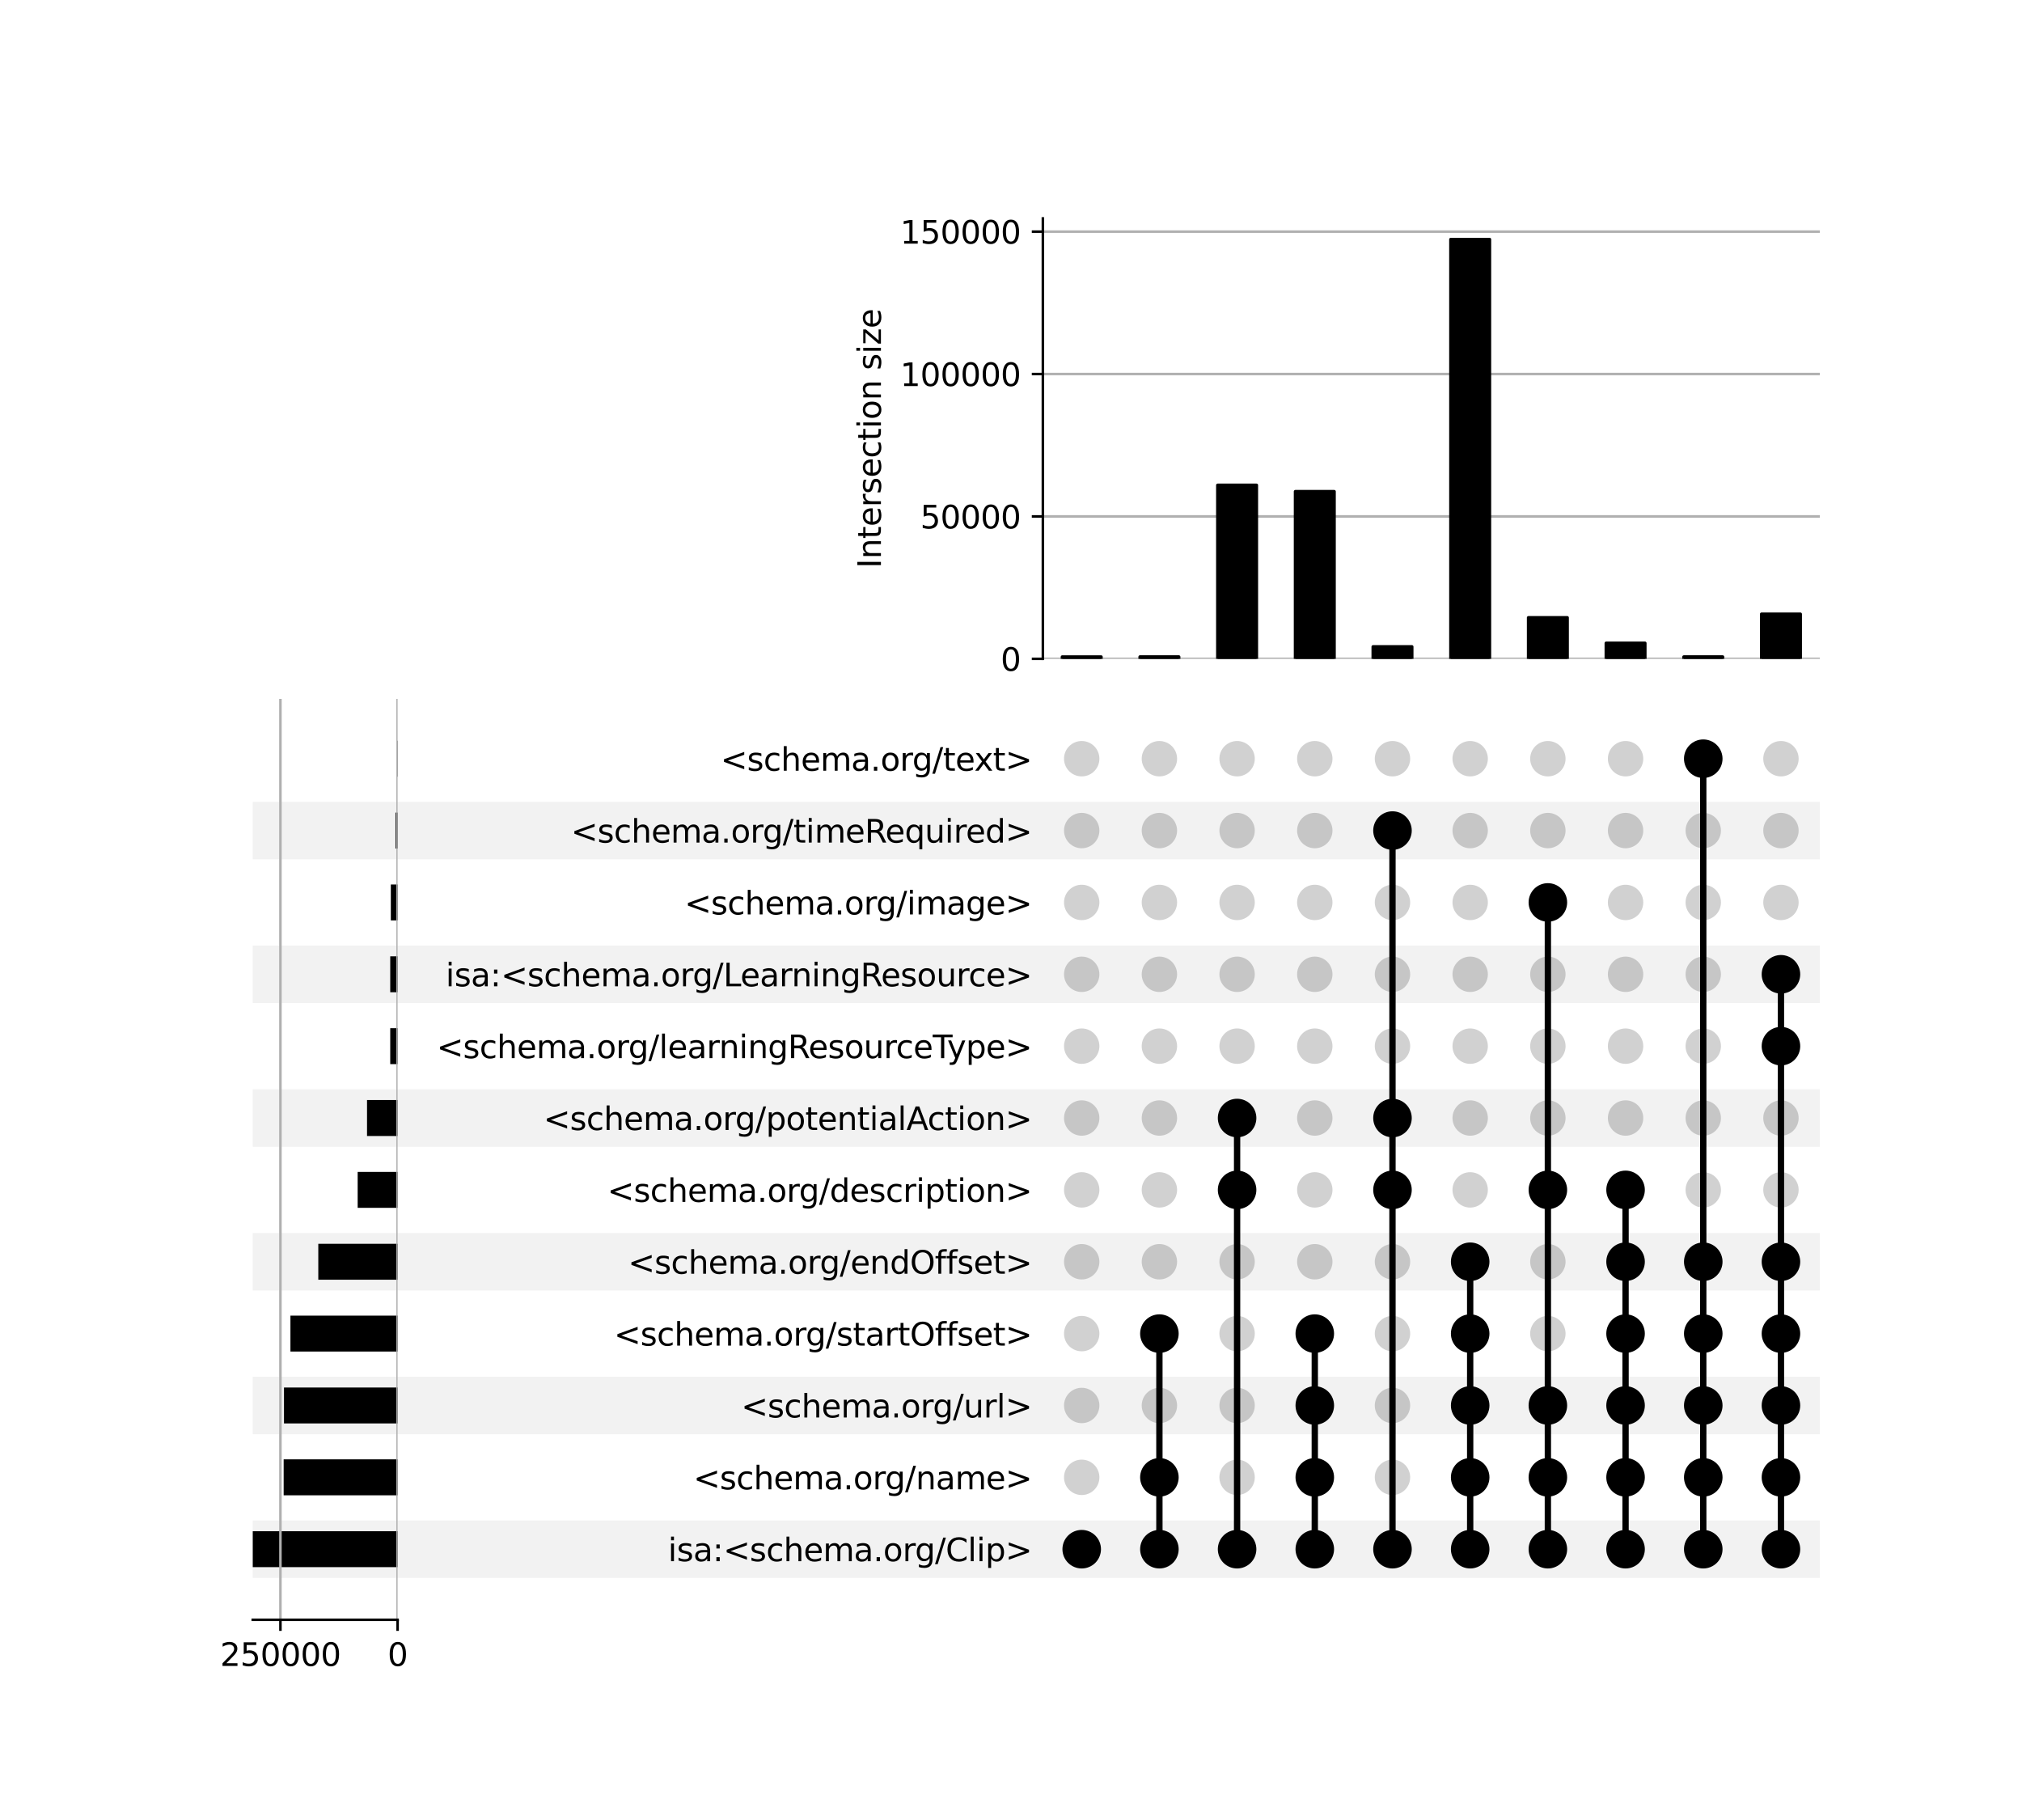 <?xml version="1.0" encoding="utf-8" standalone="no"?>
<!DOCTYPE svg PUBLIC "-//W3C//DTD SVG 1.1//EN"
  "http://www.w3.org/Graphics/SVG/1.1/DTD/svg11.dtd">
<svg xmlns:xlink="http://www.w3.org/1999/xlink" width="640pt" height="576pt" viewBox="0 0 640 576" xmlns="http://www.w3.org/2000/svg" version="1.1">
 <defs>
  <style type="text/css">*{stroke-linejoin: round; stroke-linecap: butt}</style>
 </defs>
 <g id="figure_1">
  <g id="patch_1">
   <path d="M 0 576 
L 640 576 
L 640 0 
L 0 0 
z
" style="fill: #ffffff"/>
  </g>
  <g id="axes_1">
   <g id="patch_2">
    <path d="M 80 499.392 
L 576 499.392 
L 576 481.197 
L 80 481.197 
z
" clip-path="url(#peab4f9883c)" style="fill-opacity: 0.051"/>
   </g>
   <g id="patch_3">
    <path d="M 80 453.905 
L 576 453.905 
L 576 435.711 
L 80 435.711 
z
" clip-path="url(#peab4f9883c)" style="fill-opacity: 0.051"/>
   </g>
   <g id="patch_4">
    <path d="M 80 408.419 
L 576 408.419 
L 576 390.224 
L 80 390.224 
z
" clip-path="url(#peab4f9883c)" style="fill-opacity: 0.051"/>
   </g>
   <g id="patch_5">
    <path d="M 80 362.932 
L 576 362.932 
L 576 344.737 
L 80 344.737 
z
" clip-path="url(#peab4f9883c)" style="fill-opacity: 0.051"/>
   </g>
   <g id="patch_6">
    <path d="M 80 317.445 
L 576 317.445 
L 576 299.251 
L 80 299.251 
z
" clip-path="url(#peab4f9883c)" style="fill-opacity: 0.051"/>
   </g>
   <g id="patch_7">
    <path d="M 80 271.959 
L 576 271.959 
L 576 253.764 
L 80 253.764 
z
" clip-path="url(#peab4f9883c)" style="fill-opacity: 0.051"/>
   </g>
   <g id="matplotlib.axis_1"/>
   <g id="matplotlib.axis_2">
    <g id="ytick_1"/>
    <g id="ytick_2"/>
    <g id="ytick_3"/>
    <g id="ytick_4"/>
    <g id="ytick_5"/>
    <g id="ytick_6"/>
    <g id="ytick_7"/>
    <g id="ytick_8"/>
    <g id="ytick_9"/>
    <g id="ytick_10"/>
    <g id="ytick_11"/>
    <g id="ytick_12"/>
   </g>
  </g>
  <g id="axes_2">
   <g id="matplotlib.axis_3">
    <g id="ytick_13">
     <g id="line2d_1"/>
     <g id="text_1">
      <!-- isa:&lt;schema.org/Clip&gt; -->
      <g transform="translate(211.436 494.094) scale(0.1 -0.1)">
       <defs>
        <path id="DejaVuSans-69" d="M 603 3500 
L 1178 3500 
L 1178 0 
L 603 0 
L 603 3500 
z
M 603 4863 
L 1178 4863 
L 1178 4134 
L 603 4134 
L 603 4863 
z
" transform="scale(0.016)"/>
        <path id="DejaVuSans-73" d="M 2834 3397 
L 2834 2853 
Q 2591 2978 2328 3040 
Q 2066 3103 1784 3103 
Q 1356 3103 1142 2972 
Q 928 2841 928 2578 
Q 928 2378 1081 2264 
Q 1234 2150 1697 2047 
L 1894 2003 
Q 2506 1872 2764 1633 
Q 3022 1394 3022 966 
Q 3022 478 2636 193 
Q 2250 -91 1575 -91 
Q 1294 -91 989 -36 
Q 684 19 347 128 
L 347 722 
Q 666 556 975 473 
Q 1284 391 1588 391 
Q 1994 391 2212 530 
Q 2431 669 2431 922 
Q 2431 1156 2273 1281 
Q 2116 1406 1581 1522 
L 1381 1569 
Q 847 1681 609 1914 
Q 372 2147 372 2553 
Q 372 3047 722 3315 
Q 1072 3584 1716 3584 
Q 2034 3584 2315 3537 
Q 2597 3491 2834 3397 
z
" transform="scale(0.016)"/>
        <path id="DejaVuSans-61" d="M 2194 1759 
Q 1497 1759 1228 1600 
Q 959 1441 959 1056 
Q 959 750 1161 570 
Q 1363 391 1709 391 
Q 2188 391 2477 730 
Q 2766 1069 2766 1631 
L 2766 1759 
L 2194 1759 
z
M 3341 1997 
L 3341 0 
L 2766 0 
L 2766 531 
Q 2569 213 2275 61 
Q 1981 -91 1556 -91 
Q 1019 -91 701 211 
Q 384 513 384 1019 
Q 384 1609 779 1909 
Q 1175 2209 1959 2209 
L 2766 2209 
L 2766 2266 
Q 2766 2663 2505 2880 
Q 2244 3097 1772 3097 
Q 1472 3097 1187 3025 
Q 903 2953 641 2809 
L 641 3341 
Q 956 3463 1253 3523 
Q 1550 3584 1831 3584 
Q 2591 3584 2966 3190 
Q 3341 2797 3341 1997 
z
" transform="scale(0.016)"/>
        <path id="DejaVuSans-3a" d="M 750 794 
L 1409 794 
L 1409 0 
L 750 0 
L 750 794 
z
M 750 3309 
L 1409 3309 
L 1409 2516 
L 750 2516 
L 750 3309 
z
" transform="scale(0.016)"/>
        <path id="DejaVuSans-3c" d="M 4684 3150 
L 1459 2003 
L 4684 863 
L 4684 294 
L 678 1747 
L 678 2266 
L 4684 3719 
L 4684 3150 
z
" transform="scale(0.016)"/>
        <path id="DejaVuSans-63" d="M 3122 3366 
L 3122 2828 
Q 2878 2963 2633 3030 
Q 2388 3097 2138 3097 
Q 1578 3097 1268 2742 
Q 959 2388 959 1747 
Q 959 1106 1268 751 
Q 1578 397 2138 397 
Q 2388 397 2633 464 
Q 2878 531 3122 666 
L 3122 134 
Q 2881 22 2623 -34 
Q 2366 -91 2075 -91 
Q 1284 -91 818 406 
Q 353 903 353 1747 
Q 353 2603 823 3093 
Q 1294 3584 2113 3584 
Q 2378 3584 2631 3529 
Q 2884 3475 3122 3366 
z
" transform="scale(0.016)"/>
        <path id="DejaVuSans-68" d="M 3513 2113 
L 3513 0 
L 2938 0 
L 2938 2094 
Q 2938 2591 2744 2837 
Q 2550 3084 2163 3084 
Q 1697 3084 1428 2787 
Q 1159 2491 1159 1978 
L 1159 0 
L 581 0 
L 581 4863 
L 1159 4863 
L 1159 2956 
Q 1366 3272 1645 3428 
Q 1925 3584 2291 3584 
Q 2894 3584 3203 3211 
Q 3513 2838 3513 2113 
z
" transform="scale(0.016)"/>
        <path id="DejaVuSans-65" d="M 3597 1894 
L 3597 1613 
L 953 1613 
Q 991 1019 1311 708 
Q 1631 397 2203 397 
Q 2534 397 2845 478 
Q 3156 559 3463 722 
L 3463 178 
Q 3153 47 2828 -22 
Q 2503 -91 2169 -91 
Q 1331 -91 842 396 
Q 353 884 353 1716 
Q 353 2575 817 3079 
Q 1281 3584 2069 3584 
Q 2775 3584 3186 3129 
Q 3597 2675 3597 1894 
z
M 3022 2063 
Q 3016 2534 2758 2815 
Q 2500 3097 2075 3097 
Q 1594 3097 1305 2825 
Q 1016 2553 972 2059 
L 3022 2063 
z
" transform="scale(0.016)"/>
        <path id="DejaVuSans-6d" d="M 3328 2828 
Q 3544 3216 3844 3400 
Q 4144 3584 4550 3584 
Q 5097 3584 5394 3201 
Q 5691 2819 5691 2113 
L 5691 0 
L 5113 0 
L 5113 2094 
Q 5113 2597 4934 2840 
Q 4756 3084 4391 3084 
Q 3944 3084 3684 2787 
Q 3425 2491 3425 1978 
L 3425 0 
L 2847 0 
L 2847 2094 
Q 2847 2600 2669 2842 
Q 2491 3084 2119 3084 
Q 1678 3084 1418 2786 
Q 1159 2488 1159 1978 
L 1159 0 
L 581 0 
L 581 3500 
L 1159 3500 
L 1159 2956 
Q 1356 3278 1631 3431 
Q 1906 3584 2284 3584 
Q 2666 3584 2933 3390 
Q 3200 3197 3328 2828 
z
" transform="scale(0.016)"/>
        <path id="DejaVuSans-2e" d="M 684 794 
L 1344 794 
L 1344 0 
L 684 0 
L 684 794 
z
" transform="scale(0.016)"/>
        <path id="DejaVuSans-6f" d="M 1959 3097 
Q 1497 3097 1228 2736 
Q 959 2375 959 1747 
Q 959 1119 1226 758 
Q 1494 397 1959 397 
Q 2419 397 2687 759 
Q 2956 1122 2956 1747 
Q 2956 2369 2687 2733 
Q 2419 3097 1959 3097 
z
M 1959 3584 
Q 2709 3584 3137 3096 
Q 3566 2609 3566 1747 
Q 3566 888 3137 398 
Q 2709 -91 1959 -91 
Q 1206 -91 779 398 
Q 353 888 353 1747 
Q 353 2609 779 3096 
Q 1206 3584 1959 3584 
z
" transform="scale(0.016)"/>
        <path id="DejaVuSans-72" d="M 2631 2963 
Q 2534 3019 2420 3045 
Q 2306 3072 2169 3072 
Q 1681 3072 1420 2755 
Q 1159 2438 1159 1844 
L 1159 0 
L 581 0 
L 581 3500 
L 1159 3500 
L 1159 2956 
Q 1341 3275 1631 3429 
Q 1922 3584 2338 3584 
Q 2397 3584 2469 3576 
Q 2541 3569 2628 3553 
L 2631 2963 
z
" transform="scale(0.016)"/>
        <path id="DejaVuSans-67" d="M 2906 1791 
Q 2906 2416 2648 2759 
Q 2391 3103 1925 3103 
Q 1463 3103 1205 2759 
Q 947 2416 947 1791 
Q 947 1169 1205 825 
Q 1463 481 1925 481 
Q 2391 481 2648 825 
Q 2906 1169 2906 1791 
z
M 3481 434 
Q 3481 -459 3084 -895 
Q 2688 -1331 1869 -1331 
Q 1566 -1331 1297 -1286 
Q 1028 -1241 775 -1147 
L 775 -588 
Q 1028 -725 1275 -790 
Q 1522 -856 1778 -856 
Q 2344 -856 2625 -561 
Q 2906 -266 2906 331 
L 2906 616 
Q 2728 306 2450 153 
Q 2172 0 1784 0 
Q 1141 0 747 490 
Q 353 981 353 1791 
Q 353 2603 747 3093 
Q 1141 3584 1784 3584 
Q 2172 3584 2450 3431 
Q 2728 3278 2906 2969 
L 2906 3500 
L 3481 3500 
L 3481 434 
z
" transform="scale(0.016)"/>
        <path id="DejaVuSans-2f" d="M 1625 4666 
L 2156 4666 
L 531 -594 
L 0 -594 
L 1625 4666 
z
" transform="scale(0.016)"/>
        <path id="DejaVuSans-43" d="M 4122 4306 
L 4122 3641 
Q 3803 3938 3442 4084 
Q 3081 4231 2675 4231 
Q 1875 4231 1450 3742 
Q 1025 3253 1025 2328 
Q 1025 1406 1450 917 
Q 1875 428 2675 428 
Q 3081 428 3442 575 
Q 3803 722 4122 1019 
L 4122 359 
Q 3791 134 3420 21 
Q 3050 -91 2638 -91 
Q 1578 -91 968 557 
Q 359 1206 359 2328 
Q 359 3453 968 4101 
Q 1578 4750 2638 4750 
Q 3056 4750 3426 4639 
Q 3797 4528 4122 4306 
z
" transform="scale(0.016)"/>
        <path id="DejaVuSans-6c" d="M 603 4863 
L 1178 4863 
L 1178 0 
L 603 0 
L 603 4863 
z
" transform="scale(0.016)"/>
        <path id="DejaVuSans-70" d="M 1159 525 
L 1159 -1331 
L 581 -1331 
L 581 3500 
L 1159 3500 
L 1159 2969 
Q 1341 3281 1617 3432 
Q 1894 3584 2278 3584 
Q 2916 3584 3314 3078 
Q 3713 2572 3713 1747 
Q 3713 922 3314 415 
Q 2916 -91 2278 -91 
Q 1894 -91 1617 61 
Q 1341 213 1159 525 
z
M 3116 1747 
Q 3116 2381 2855 2742 
Q 2594 3103 2138 3103 
Q 1681 3103 1420 2742 
Q 1159 2381 1159 1747 
Q 1159 1113 1420 752 
Q 1681 391 2138 391 
Q 2594 391 2855 752 
Q 3116 1113 3116 1747 
z
" transform="scale(0.016)"/>
        <path id="DejaVuSans-3e" d="M 678 3150 
L 678 3719 
L 4684 2266 
L 4684 1747 
L 678 294 
L 678 863 
L 3897 2003 
L 678 3150 
z
" transform="scale(0.016)"/>
       </defs>
       <use xlink:href="#DejaVuSans-69"/>
       <use xlink:href="#DejaVuSans-73" x="27.783"/>
       <use xlink:href="#DejaVuSans-61" x="79.883"/>
       <use xlink:href="#DejaVuSans-3a" x="141.162"/>
       <use xlink:href="#DejaVuSans-3c" x="174.854"/>
       <use xlink:href="#DejaVuSans-73" x="258.643"/>
       <use xlink:href="#DejaVuSans-63" x="310.742"/>
       <use xlink:href="#DejaVuSans-68" x="365.723"/>
       <use xlink:href="#DejaVuSans-65" x="429.102"/>
       <use xlink:href="#DejaVuSans-6d" x="490.625"/>
       <use xlink:href="#DejaVuSans-61" x="588.037"/>
       <use xlink:href="#DejaVuSans-2e" x="649.316"/>
       <use xlink:href="#DejaVuSans-6f" x="681.104"/>
       <use xlink:href="#DejaVuSans-72" x="742.285"/>
       <use xlink:href="#DejaVuSans-67" x="781.648"/>
       <use xlink:href="#DejaVuSans-2f" x="845.125"/>
       <use xlink:href="#DejaVuSans-43" x="878.816"/>
       <use xlink:href="#DejaVuSans-6c" x="948.641"/>
       <use xlink:href="#DejaVuSans-69" x="976.424"/>
       <use xlink:href="#DejaVuSans-70" x="1004.207"/>
       <use xlink:href="#DejaVuSans-3e" x="1067.684"/>
      </g>
     </g>
    </g>
    <g id="ytick_14">
     <g id="line2d_2"/>
     <g id="text_2">
      <!-- &lt;schema.org/name&gt; -->
      <g transform="translate(219.448 471.351) scale(0.1 -0.1)">
       <defs>
        <path id="DejaVuSans-6e" d="M 3513 2113 
L 3513 0 
L 2938 0 
L 2938 2094 
Q 2938 2591 2744 2837 
Q 2550 3084 2163 3084 
Q 1697 3084 1428 2787 
Q 1159 2491 1159 1978 
L 1159 0 
L 581 0 
L 581 3500 
L 1159 3500 
L 1159 2956 
Q 1366 3272 1645 3428 
Q 1925 3584 2291 3584 
Q 2894 3584 3203 3211 
Q 3513 2838 3513 2113 
z
" transform="scale(0.016)"/>
       </defs>
       <use xlink:href="#DejaVuSans-3c"/>
       <use xlink:href="#DejaVuSans-73" x="83.789"/>
       <use xlink:href="#DejaVuSans-63" x="135.889"/>
       <use xlink:href="#DejaVuSans-68" x="190.869"/>
       <use xlink:href="#DejaVuSans-65" x="254.248"/>
       <use xlink:href="#DejaVuSans-6d" x="315.771"/>
       <use xlink:href="#DejaVuSans-61" x="413.184"/>
       <use xlink:href="#DejaVuSans-2e" x="474.463"/>
       <use xlink:href="#DejaVuSans-6f" x="506.25"/>
       <use xlink:href="#DejaVuSans-72" x="567.432"/>
       <use xlink:href="#DejaVuSans-67" x="606.795"/>
       <use xlink:href="#DejaVuSans-2f" x="670.271"/>
       <use xlink:href="#DejaVuSans-6e" x="703.963"/>
       <use xlink:href="#DejaVuSans-61" x="767.342"/>
       <use xlink:href="#DejaVuSans-6d" x="828.621"/>
       <use xlink:href="#DejaVuSans-65" x="926.033"/>
       <use xlink:href="#DejaVuSans-3e" x="987.557"/>
      </g>
     </g>
    </g>
    <g id="ytick_15">
     <g id="line2d_3"/>
     <g id="text_3">
      <!-- &lt;schema.org/url&gt; -->
      <g transform="translate(234.581 448.607) scale(0.1 -0.1)">
       <defs>
        <path id="DejaVuSans-75" d="M 544 1381 
L 544 3500 
L 1119 3500 
L 1119 1403 
Q 1119 906 1312 657 
Q 1506 409 1894 409 
Q 2359 409 2629 706 
Q 2900 1003 2900 1516 
L 2900 3500 
L 3475 3500 
L 3475 0 
L 2900 0 
L 2900 538 
Q 2691 219 2414 64 
Q 2138 -91 1772 -91 
Q 1169 -91 856 284 
Q 544 659 544 1381 
z
M 1991 3584 
L 1991 3584 
z
" transform="scale(0.016)"/>
       </defs>
       <use xlink:href="#DejaVuSans-3c"/>
       <use xlink:href="#DejaVuSans-73" x="83.789"/>
       <use xlink:href="#DejaVuSans-63" x="135.889"/>
       <use xlink:href="#DejaVuSans-68" x="190.869"/>
       <use xlink:href="#DejaVuSans-65" x="254.248"/>
       <use xlink:href="#DejaVuSans-6d" x="315.771"/>
       <use xlink:href="#DejaVuSans-61" x="413.184"/>
       <use xlink:href="#DejaVuSans-2e" x="474.463"/>
       <use xlink:href="#DejaVuSans-6f" x="506.25"/>
       <use xlink:href="#DejaVuSans-72" x="567.432"/>
       <use xlink:href="#DejaVuSans-67" x="606.795"/>
       <use xlink:href="#DejaVuSans-2f" x="670.271"/>
       <use xlink:href="#DejaVuSans-75" x="703.963"/>
       <use xlink:href="#DejaVuSans-72" x="767.342"/>
       <use xlink:href="#DejaVuSans-6c" x="808.455"/>
       <use xlink:href="#DejaVuSans-3e" x="836.238"/>
      </g>
     </g>
    </g>
    <g id="ytick_16">
     <g id="line2d_4"/>
     <g id="text_4">
      <!-- &lt;schema.org/startOffset&gt; -->
      <g transform="translate(194.323 425.864) scale(0.1 -0.1)">
       <defs>
        <path id="DejaVuSans-74" d="M 1172 4494 
L 1172 3500 
L 2356 3500 
L 2356 3053 
L 1172 3053 
L 1172 1153 
Q 1172 725 1289 603 
Q 1406 481 1766 481 
L 2356 481 
L 2356 0 
L 1766 0 
Q 1100 0 847 248 
Q 594 497 594 1153 
L 594 3053 
L 172 3053 
L 172 3500 
L 594 3500 
L 594 4494 
L 1172 4494 
z
" transform="scale(0.016)"/>
        <path id="DejaVuSans-4f" d="M 2522 4238 
Q 1834 4238 1429 3725 
Q 1025 3213 1025 2328 
Q 1025 1447 1429 934 
Q 1834 422 2522 422 
Q 3209 422 3611 934 
Q 4013 1447 4013 2328 
Q 4013 3213 3611 3725 
Q 3209 4238 2522 4238 
z
M 2522 4750 
Q 3503 4750 4090 4092 
Q 4678 3434 4678 2328 
Q 4678 1225 4090 567 
Q 3503 -91 2522 -91 
Q 1538 -91 948 565 
Q 359 1222 359 2328 
Q 359 3434 948 4092 
Q 1538 4750 2522 4750 
z
" transform="scale(0.016)"/>
        <path id="DejaVuSans-66" d="M 2375 4863 
L 2375 4384 
L 1825 4384 
Q 1516 4384 1395 4259 
Q 1275 4134 1275 3809 
L 1275 3500 
L 2222 3500 
L 2222 3053 
L 1275 3053 
L 1275 0 
L 697 0 
L 697 3053 
L 147 3053 
L 147 3500 
L 697 3500 
L 697 3744 
Q 697 4328 969 4595 
Q 1241 4863 1831 4863 
L 2375 4863 
z
" transform="scale(0.016)"/>
       </defs>
       <use xlink:href="#DejaVuSans-3c"/>
       <use xlink:href="#DejaVuSans-73" x="83.789"/>
       <use xlink:href="#DejaVuSans-63" x="135.889"/>
       <use xlink:href="#DejaVuSans-68" x="190.869"/>
       <use xlink:href="#DejaVuSans-65" x="254.248"/>
       <use xlink:href="#DejaVuSans-6d" x="315.771"/>
       <use xlink:href="#DejaVuSans-61" x="413.184"/>
       <use xlink:href="#DejaVuSans-2e" x="474.463"/>
       <use xlink:href="#DejaVuSans-6f" x="506.25"/>
       <use xlink:href="#DejaVuSans-72" x="567.432"/>
       <use xlink:href="#DejaVuSans-67" x="606.795"/>
       <use xlink:href="#DejaVuSans-2f" x="670.271"/>
       <use xlink:href="#DejaVuSans-73" x="703.963"/>
       <use xlink:href="#DejaVuSans-74" x="756.062"/>
       <use xlink:href="#DejaVuSans-61" x="795.271"/>
       <use xlink:href="#DejaVuSans-72" x="856.551"/>
       <use xlink:href="#DejaVuSans-74" x="897.664"/>
       <use xlink:href="#DejaVuSans-4f" x="936.873"/>
       <use xlink:href="#DejaVuSans-66" x="1015.584"/>
       <use xlink:href="#DejaVuSans-66" x="1050.789"/>
       <use xlink:href="#DejaVuSans-73" x="1085.994"/>
       <use xlink:href="#DejaVuSans-65" x="1138.094"/>
       <use xlink:href="#DejaVuSans-74" x="1199.617"/>
       <use xlink:href="#DejaVuSans-3e" x="1238.826"/>
      </g>
     </g>
    </g>
    <g id="ytick_17">
     <g id="line2d_5"/>
     <g id="text_5">
      <!-- &lt;schema.org/endOffset&gt; -->
      <g transform="translate(198.773 403.12) scale(0.1 -0.1)">
       <defs>
        <path id="DejaVuSans-64" d="M 2906 2969 
L 2906 4863 
L 3481 4863 
L 3481 0 
L 2906 0 
L 2906 525 
Q 2725 213 2448 61 
Q 2172 -91 1784 -91 
Q 1150 -91 751 415 
Q 353 922 353 1747 
Q 353 2572 751 3078 
Q 1150 3584 1784 3584 
Q 2172 3584 2448 3432 
Q 2725 3281 2906 2969 
z
M 947 1747 
Q 947 1113 1208 752 
Q 1469 391 1925 391 
Q 2381 391 2643 752 
Q 2906 1113 2906 1747 
Q 2906 2381 2643 2742 
Q 2381 3103 1925 3103 
Q 1469 3103 1208 2742 
Q 947 2381 947 1747 
z
" transform="scale(0.016)"/>
       </defs>
       <use xlink:href="#DejaVuSans-3c"/>
       <use xlink:href="#DejaVuSans-73" x="83.789"/>
       <use xlink:href="#DejaVuSans-63" x="135.889"/>
       <use xlink:href="#DejaVuSans-68" x="190.869"/>
       <use xlink:href="#DejaVuSans-65" x="254.248"/>
       <use xlink:href="#DejaVuSans-6d" x="315.771"/>
       <use xlink:href="#DejaVuSans-61" x="413.184"/>
       <use xlink:href="#DejaVuSans-2e" x="474.463"/>
       <use xlink:href="#DejaVuSans-6f" x="506.25"/>
       <use xlink:href="#DejaVuSans-72" x="567.432"/>
       <use xlink:href="#DejaVuSans-67" x="606.795"/>
       <use xlink:href="#DejaVuSans-2f" x="670.271"/>
       <use xlink:href="#DejaVuSans-65" x="703.963"/>
       <use xlink:href="#DejaVuSans-6e" x="765.486"/>
       <use xlink:href="#DejaVuSans-64" x="828.865"/>
       <use xlink:href="#DejaVuSans-4f" x="892.342"/>
       <use xlink:href="#DejaVuSans-66" x="971.053"/>
       <use xlink:href="#DejaVuSans-66" x="1006.258"/>
       <use xlink:href="#DejaVuSans-73" x="1041.463"/>
       <use xlink:href="#DejaVuSans-65" x="1093.562"/>
       <use xlink:href="#DejaVuSans-74" x="1155.086"/>
       <use xlink:href="#DejaVuSans-3e" x="1194.295"/>
      </g>
     </g>
    </g>
    <g id="ytick_18">
     <g id="line2d_6"/>
     <g id="text_6">
      <!-- &lt;schema.org/description&gt; -->
      <g transform="translate(192.206 380.377) scale(0.1 -0.1)">
       <use xlink:href="#DejaVuSans-3c"/>
       <use xlink:href="#DejaVuSans-73" x="83.789"/>
       <use xlink:href="#DejaVuSans-63" x="135.889"/>
       <use xlink:href="#DejaVuSans-68" x="190.869"/>
       <use xlink:href="#DejaVuSans-65" x="254.248"/>
       <use xlink:href="#DejaVuSans-6d" x="315.771"/>
       <use xlink:href="#DejaVuSans-61" x="413.184"/>
       <use xlink:href="#DejaVuSans-2e" x="474.463"/>
       <use xlink:href="#DejaVuSans-6f" x="506.25"/>
       <use xlink:href="#DejaVuSans-72" x="567.432"/>
       <use xlink:href="#DejaVuSans-67" x="606.795"/>
       <use xlink:href="#DejaVuSans-2f" x="670.271"/>
       <use xlink:href="#DejaVuSans-64" x="703.963"/>
       <use xlink:href="#DejaVuSans-65" x="767.439"/>
       <use xlink:href="#DejaVuSans-73" x="828.963"/>
       <use xlink:href="#DejaVuSans-63" x="881.062"/>
       <use xlink:href="#DejaVuSans-72" x="936.043"/>
       <use xlink:href="#DejaVuSans-69" x="977.156"/>
       <use xlink:href="#DejaVuSans-70" x="1004.939"/>
       <use xlink:href="#DejaVuSans-74" x="1068.416"/>
       <use xlink:href="#DejaVuSans-69" x="1107.625"/>
       <use xlink:href="#DejaVuSans-6f" x="1135.408"/>
       <use xlink:href="#DejaVuSans-6e" x="1196.59"/>
       <use xlink:href="#DejaVuSans-3e" x="1259.969"/>
      </g>
     </g>
    </g>
    <g id="ytick_19">
     <g id="line2d_7"/>
     <g id="text_7">
      <!-- &lt;schema.org/potentialAction&gt; -->
      <g transform="translate(172.006 357.634) scale(0.1 -0.1)">
       <defs>
        <path id="DejaVuSans-41" d="M 2188 4044 
L 1331 1722 
L 3047 1722 
L 2188 4044 
z
M 1831 4666 
L 2547 4666 
L 4325 0 
L 3669 0 
L 3244 1197 
L 1141 1197 
L 716 0 
L 50 0 
L 1831 4666 
z
" transform="scale(0.016)"/>
       </defs>
       <use xlink:href="#DejaVuSans-3c"/>
       <use xlink:href="#DejaVuSans-73" x="83.789"/>
       <use xlink:href="#DejaVuSans-63" x="135.889"/>
       <use xlink:href="#DejaVuSans-68" x="190.869"/>
       <use xlink:href="#DejaVuSans-65" x="254.248"/>
       <use xlink:href="#DejaVuSans-6d" x="315.771"/>
       <use xlink:href="#DejaVuSans-61" x="413.184"/>
       <use xlink:href="#DejaVuSans-2e" x="474.463"/>
       <use xlink:href="#DejaVuSans-6f" x="506.25"/>
       <use xlink:href="#DejaVuSans-72" x="567.432"/>
       <use xlink:href="#DejaVuSans-67" x="606.795"/>
       <use xlink:href="#DejaVuSans-2f" x="670.271"/>
       <use xlink:href="#DejaVuSans-70" x="703.963"/>
       <use xlink:href="#DejaVuSans-6f" x="767.439"/>
       <use xlink:href="#DejaVuSans-74" x="828.621"/>
       <use xlink:href="#DejaVuSans-65" x="867.83"/>
       <use xlink:href="#DejaVuSans-6e" x="929.354"/>
       <use xlink:href="#DejaVuSans-74" x="992.732"/>
       <use xlink:href="#DejaVuSans-69" x="1031.941"/>
       <use xlink:href="#DejaVuSans-61" x="1059.725"/>
       <use xlink:href="#DejaVuSans-6c" x="1121.004"/>
       <use xlink:href="#DejaVuSans-41" x="1148.787"/>
       <use xlink:href="#DejaVuSans-63" x="1215.445"/>
       <use xlink:href="#DejaVuSans-74" x="1270.426"/>
       <use xlink:href="#DejaVuSans-69" x="1309.635"/>
       <use xlink:href="#DejaVuSans-6f" x="1337.418"/>
       <use xlink:href="#DejaVuSans-6e" x="1398.6"/>
       <use xlink:href="#DejaVuSans-3e" x="1461.979"/>
      </g>
     </g>
    </g>
    <g id="ytick_20">
     <g id="line2d_8"/>
     <g id="text_8">
      <!-- &lt;schema.org/learningResourceType&gt; -->
      <g transform="translate(138.19 334.89) scale(0.1 -0.1)">
       <defs>
        <path id="DejaVuSans-52" d="M 2841 2188 
Q 3044 2119 3236 1894 
Q 3428 1669 3622 1275 
L 4263 0 
L 3584 0 
L 2988 1197 
Q 2756 1666 2539 1819 
Q 2322 1972 1947 1972 
L 1259 1972 
L 1259 0 
L 628 0 
L 628 4666 
L 2053 4666 
Q 2853 4666 3247 4331 
Q 3641 3997 3641 3322 
Q 3641 2881 3436 2590 
Q 3231 2300 2841 2188 
z
M 1259 4147 
L 1259 2491 
L 2053 2491 
Q 2509 2491 2742 2702 
Q 2975 2913 2975 3322 
Q 2975 3731 2742 3939 
Q 2509 4147 2053 4147 
L 1259 4147 
z
" transform="scale(0.016)"/>
        <path id="DejaVuSans-54" d="M -19 4666 
L 3928 4666 
L 3928 4134 
L 2272 4134 
L 2272 0 
L 1638 0 
L 1638 4134 
L -19 4134 
L -19 4666 
z
" transform="scale(0.016)"/>
        <path id="DejaVuSans-79" d="M 2059 -325 
Q 1816 -950 1584 -1140 
Q 1353 -1331 966 -1331 
L 506 -1331 
L 506 -850 
L 844 -850 
Q 1081 -850 1212 -737 
Q 1344 -625 1503 -206 
L 1606 56 
L 191 3500 
L 800 3500 
L 1894 763 
L 2988 3500 
L 3597 3500 
L 2059 -325 
z
" transform="scale(0.016)"/>
       </defs>
       <use xlink:href="#DejaVuSans-3c"/>
       <use xlink:href="#DejaVuSans-73" x="83.789"/>
       <use xlink:href="#DejaVuSans-63" x="135.889"/>
       <use xlink:href="#DejaVuSans-68" x="190.869"/>
       <use xlink:href="#DejaVuSans-65" x="254.248"/>
       <use xlink:href="#DejaVuSans-6d" x="315.771"/>
       <use xlink:href="#DejaVuSans-61" x="413.184"/>
       <use xlink:href="#DejaVuSans-2e" x="474.463"/>
       <use xlink:href="#DejaVuSans-6f" x="506.25"/>
       <use xlink:href="#DejaVuSans-72" x="567.432"/>
       <use xlink:href="#DejaVuSans-67" x="606.795"/>
       <use xlink:href="#DejaVuSans-2f" x="670.271"/>
       <use xlink:href="#DejaVuSans-6c" x="703.963"/>
       <use xlink:href="#DejaVuSans-65" x="731.746"/>
       <use xlink:href="#DejaVuSans-61" x="793.27"/>
       <use xlink:href="#DejaVuSans-72" x="854.549"/>
       <use xlink:href="#DejaVuSans-6e" x="893.912"/>
       <use xlink:href="#DejaVuSans-69" x="957.291"/>
       <use xlink:href="#DejaVuSans-6e" x="985.074"/>
       <use xlink:href="#DejaVuSans-67" x="1048.453"/>
       <use xlink:href="#DejaVuSans-52" x="1111.93"/>
       <use xlink:href="#DejaVuSans-65" x="1176.912"/>
       <use xlink:href="#DejaVuSans-73" x="1238.436"/>
       <use xlink:href="#DejaVuSans-6f" x="1290.535"/>
       <use xlink:href="#DejaVuSans-75" x="1351.717"/>
       <use xlink:href="#DejaVuSans-72" x="1415.096"/>
       <use xlink:href="#DejaVuSans-63" x="1453.959"/>
       <use xlink:href="#DejaVuSans-65" x="1508.939"/>
       <use xlink:href="#DejaVuSans-54" x="1570.463"/>
       <use xlink:href="#DejaVuSans-79" x="1615.922"/>
       <use xlink:href="#DejaVuSans-70" x="1675.102"/>
       <use xlink:href="#DejaVuSans-65" x="1738.578"/>
       <use xlink:href="#DejaVuSans-3e" x="1800.102"/>
      </g>
     </g>
    </g>
    <g id="ytick_21">
     <g id="line2d_9"/>
     <g id="text_9">
      <!-- isa:&lt;schema.org/LearningResource&gt; -->
      <g transform="translate(141.053 312.147) scale(0.1 -0.1)">
       <defs>
        <path id="DejaVuSans-4c" d="M 628 4666 
L 1259 4666 
L 1259 531 
L 3531 531 
L 3531 0 
L 628 0 
L 628 4666 
z
" transform="scale(0.016)"/>
       </defs>
       <use xlink:href="#DejaVuSans-69"/>
       <use xlink:href="#DejaVuSans-73" x="27.783"/>
       <use xlink:href="#DejaVuSans-61" x="79.883"/>
       <use xlink:href="#DejaVuSans-3a" x="141.162"/>
       <use xlink:href="#DejaVuSans-3c" x="174.854"/>
       <use xlink:href="#DejaVuSans-73" x="258.643"/>
       <use xlink:href="#DejaVuSans-63" x="310.742"/>
       <use xlink:href="#DejaVuSans-68" x="365.723"/>
       <use xlink:href="#DejaVuSans-65" x="429.102"/>
       <use xlink:href="#DejaVuSans-6d" x="490.625"/>
       <use xlink:href="#DejaVuSans-61" x="588.037"/>
       <use xlink:href="#DejaVuSans-2e" x="649.316"/>
       <use xlink:href="#DejaVuSans-6f" x="681.104"/>
       <use xlink:href="#DejaVuSans-72" x="742.285"/>
       <use xlink:href="#DejaVuSans-67" x="781.648"/>
       <use xlink:href="#DejaVuSans-2f" x="845.125"/>
       <use xlink:href="#DejaVuSans-4c" x="878.816"/>
       <use xlink:href="#DejaVuSans-65" x="932.779"/>
       <use xlink:href="#DejaVuSans-61" x="994.303"/>
       <use xlink:href="#DejaVuSans-72" x="1055.582"/>
       <use xlink:href="#DejaVuSans-6e" x="1094.945"/>
       <use xlink:href="#DejaVuSans-69" x="1158.324"/>
       <use xlink:href="#DejaVuSans-6e" x="1186.107"/>
       <use xlink:href="#DejaVuSans-67" x="1249.486"/>
       <use xlink:href="#DejaVuSans-52" x="1312.963"/>
       <use xlink:href="#DejaVuSans-65" x="1377.945"/>
       <use xlink:href="#DejaVuSans-73" x="1439.469"/>
       <use xlink:href="#DejaVuSans-6f" x="1491.568"/>
       <use xlink:href="#DejaVuSans-75" x="1552.75"/>
       <use xlink:href="#DejaVuSans-72" x="1616.129"/>
       <use xlink:href="#DejaVuSans-63" x="1654.992"/>
       <use xlink:href="#DejaVuSans-65" x="1709.973"/>
       <use xlink:href="#DejaVuSans-3e" x="1771.496"/>
      </g>
     </g>
    </g>
    <g id="ytick_22">
     <g id="line2d_10"/>
     <g id="text_10">
      <!-- &lt;schema.org/image&gt; -->
      <g transform="translate(216.659 289.404) scale(0.1 -0.1)">
       <use xlink:href="#DejaVuSans-3c"/>
       <use xlink:href="#DejaVuSans-73" x="83.789"/>
       <use xlink:href="#DejaVuSans-63" x="135.889"/>
       <use xlink:href="#DejaVuSans-68" x="190.869"/>
       <use xlink:href="#DejaVuSans-65" x="254.248"/>
       <use xlink:href="#DejaVuSans-6d" x="315.771"/>
       <use xlink:href="#DejaVuSans-61" x="413.184"/>
       <use xlink:href="#DejaVuSans-2e" x="474.463"/>
       <use xlink:href="#DejaVuSans-6f" x="506.25"/>
       <use xlink:href="#DejaVuSans-72" x="567.432"/>
       <use xlink:href="#DejaVuSans-67" x="606.795"/>
       <use xlink:href="#DejaVuSans-2f" x="670.271"/>
       <use xlink:href="#DejaVuSans-69" x="703.963"/>
       <use xlink:href="#DejaVuSans-6d" x="731.746"/>
       <use xlink:href="#DejaVuSans-61" x="829.158"/>
       <use xlink:href="#DejaVuSans-67" x="890.438"/>
       <use xlink:href="#DejaVuSans-65" x="953.914"/>
       <use xlink:href="#DejaVuSans-3e" x="1015.438"/>
      </g>
     </g>
    </g>
    <g id="ytick_23">
     <g id="line2d_11"/>
     <g id="text_11">
      <!-- &lt;schema.org/timeRequired&gt; -->
      <g transform="translate(180.712 266.66) scale(0.1 -0.1)">
       <defs>
        <path id="DejaVuSans-71" d="M 947 1747 
Q 947 1113 1208 752 
Q 1469 391 1925 391 
Q 2381 391 2643 752 
Q 2906 1113 2906 1747 
Q 2906 2381 2643 2742 
Q 2381 3103 1925 3103 
Q 1469 3103 1208 2742 
Q 947 2381 947 1747 
z
M 2906 525 
Q 2725 213 2448 61 
Q 2172 -91 1784 -91 
Q 1150 -91 751 415 
Q 353 922 353 1747 
Q 353 2572 751 3078 
Q 1150 3584 1784 3584 
Q 2172 3584 2448 3432 
Q 2725 3281 2906 2969 
L 2906 3500 
L 3481 3500 
L 3481 -1331 
L 2906 -1331 
L 2906 525 
z
" transform="scale(0.016)"/>
       </defs>
       <use xlink:href="#DejaVuSans-3c"/>
       <use xlink:href="#DejaVuSans-73" x="83.789"/>
       <use xlink:href="#DejaVuSans-63" x="135.889"/>
       <use xlink:href="#DejaVuSans-68" x="190.869"/>
       <use xlink:href="#DejaVuSans-65" x="254.248"/>
       <use xlink:href="#DejaVuSans-6d" x="315.771"/>
       <use xlink:href="#DejaVuSans-61" x="413.184"/>
       <use xlink:href="#DejaVuSans-2e" x="474.463"/>
       <use xlink:href="#DejaVuSans-6f" x="506.25"/>
       <use xlink:href="#DejaVuSans-72" x="567.432"/>
       <use xlink:href="#DejaVuSans-67" x="606.795"/>
       <use xlink:href="#DejaVuSans-2f" x="670.271"/>
       <use xlink:href="#DejaVuSans-74" x="703.963"/>
       <use xlink:href="#DejaVuSans-69" x="743.172"/>
       <use xlink:href="#DejaVuSans-6d" x="770.955"/>
       <use xlink:href="#DejaVuSans-65" x="868.367"/>
       <use xlink:href="#DejaVuSans-52" x="929.891"/>
       <use xlink:href="#DejaVuSans-65" x="994.873"/>
       <use xlink:href="#DejaVuSans-71" x="1056.396"/>
       <use xlink:href="#DejaVuSans-75" x="1119.873"/>
       <use xlink:href="#DejaVuSans-69" x="1183.252"/>
       <use xlink:href="#DejaVuSans-72" x="1211.035"/>
       <use xlink:href="#DejaVuSans-65" x="1249.898"/>
       <use xlink:href="#DejaVuSans-64" x="1311.422"/>
       <use xlink:href="#DejaVuSans-3e" x="1374.898"/>
      </g>
     </g>
    </g>
    <g id="ytick_24">
     <g id="line2d_12"/>
     <g id="text_12">
      <!-- &lt;schema.org/text&gt; -->
      <g transform="translate(228.07 243.917) scale(0.1 -0.1)">
       <defs>
        <path id="DejaVuSans-78" d="M 3513 3500 
L 2247 1797 
L 3578 0 
L 2900 0 
L 1881 1375 
L 863 0 
L 184 0 
L 1544 1831 
L 300 3500 
L 978 3500 
L 1906 2253 
L 2834 3500 
L 3513 3500 
z
" transform="scale(0.016)"/>
       </defs>
       <use xlink:href="#DejaVuSans-3c"/>
       <use xlink:href="#DejaVuSans-73" x="83.789"/>
       <use xlink:href="#DejaVuSans-63" x="135.889"/>
       <use xlink:href="#DejaVuSans-68" x="190.869"/>
       <use xlink:href="#DejaVuSans-65" x="254.248"/>
       <use xlink:href="#DejaVuSans-6d" x="315.771"/>
       <use xlink:href="#DejaVuSans-61" x="413.184"/>
       <use xlink:href="#DejaVuSans-2e" x="474.463"/>
       <use xlink:href="#DejaVuSans-6f" x="506.25"/>
       <use xlink:href="#DejaVuSans-72" x="567.432"/>
       <use xlink:href="#DejaVuSans-67" x="606.795"/>
       <use xlink:href="#DejaVuSans-2f" x="670.271"/>
       <use xlink:href="#DejaVuSans-74" x="703.963"/>
       <use xlink:href="#DejaVuSans-65" x="743.172"/>
       <use xlink:href="#DejaVuSans-78" x="802.945"/>
       <use xlink:href="#DejaVuSans-74" x="862.125"/>
       <use xlink:href="#DejaVuSans-3e" x="901.334"/>
      </g>
     </g>
    </g>
   </g>
   <g id="LineCollection_1">
    <path d="M 342.38 490.295 
L 342.38 490.295 
" clip-path="url(#p7c66e2356f)" style="fill: none; stroke: #000000; stroke-width: 2"/>
    <path d="M 366.971 490.295 
L 366.971 422.065 
" clip-path="url(#p7c66e2356f)" style="fill: none; stroke: #000000; stroke-width: 2"/>
    <path d="M 391.563 490.295 
L 391.563 353.835 
" clip-path="url(#p7c66e2356f)" style="fill: none; stroke: #000000; stroke-width: 2"/>
    <path d="M 416.155 490.295 
L 416.155 422.065 
" clip-path="url(#p7c66e2356f)" style="fill: none; stroke: #000000; stroke-width: 2"/>
    <path d="M 440.746 490.295 
L 440.746 262.861 
" clip-path="url(#p7c66e2356f)" style="fill: none; stroke: #000000; stroke-width: 2"/>
    <path d="M 465.338 490.295 
L 465.338 399.321 
" clip-path="url(#p7c66e2356f)" style="fill: none; stroke: #000000; stroke-width: 2"/>
    <path d="M 489.929 490.295 
L 489.929 285.605 
" clip-path="url(#p7c66e2356f)" style="fill: none; stroke: #000000; stroke-width: 2"/>
    <path d="M 514.521 490.295 
L 514.521 376.578 
" clip-path="url(#p7c66e2356f)" style="fill: none; stroke: #000000; stroke-width: 2"/>
    <path d="M 539.113 490.295 
L 539.113 240.118 
" clip-path="url(#p7c66e2356f)" style="fill: none; stroke: #000000; stroke-width: 2"/>
    <path d="M 563.704 490.295 
L 563.704 308.348 
" clip-path="url(#p7c66e2356f)" style="fill: none; stroke: #000000; stroke-width: 2"/>
   </g>
   <g id="PathCollection_1">
    <defs>
     <path id="C0_0_0579ecfa6b" d="M 0 5.6 
C 1.485 5.6 2.91 5.01 3.96 3.96 
C 5.01 2.91 5.6 1.485 5.6 -0 
C 5.6 -1.485 5.01 -2.91 3.96 -3.96 
C 2.91 -5.01 1.485 -5.6 0 -5.6 
C -1.485 -5.6 -2.91 -5.01 -3.96 -3.96 
C -5.01 -2.91 -5.6 -1.485 -5.6 0 
C -5.6 1.485 -5.01 2.91 -3.96 3.96 
C -2.91 5.01 -1.485 5.6 0 5.6 
z
"/>
    </defs>
    <g clip-path="url(#p7c66e2356f)">
     <use xlink:href="#C0_0_0579ecfa6b" x="342.38" y="490.295" style="stroke: #000000"/>
    </g>
    <g clip-path="url(#p7c66e2356f)">
     <use xlink:href="#C0_0_0579ecfa6b" x="342.38" y="467.551" style="fill-opacity: 0.18"/>
    </g>
    <g clip-path="url(#p7c66e2356f)">
     <use xlink:href="#C0_0_0579ecfa6b" x="342.38" y="444.808" style="fill-opacity: 0.18"/>
    </g>
    <g clip-path="url(#p7c66e2356f)">
     <use xlink:href="#C0_0_0579ecfa6b" x="342.38" y="422.065" style="fill-opacity: 0.18"/>
    </g>
    <g clip-path="url(#p7c66e2356f)">
     <use xlink:href="#C0_0_0579ecfa6b" x="342.38" y="399.321" style="fill-opacity: 0.18"/>
    </g>
    <g clip-path="url(#p7c66e2356f)">
     <use xlink:href="#C0_0_0579ecfa6b" x="342.38" y="376.578" style="fill-opacity: 0.18"/>
    </g>
    <g clip-path="url(#p7c66e2356f)">
     <use xlink:href="#C0_0_0579ecfa6b" x="342.38" y="353.835" style="fill-opacity: 0.18"/>
    </g>
    <g clip-path="url(#p7c66e2356f)">
     <use xlink:href="#C0_0_0579ecfa6b" x="342.38" y="331.091" style="fill-opacity: 0.18"/>
    </g>
    <g clip-path="url(#p7c66e2356f)">
     <use xlink:href="#C0_0_0579ecfa6b" x="342.38" y="308.348" style="fill-opacity: 0.18"/>
    </g>
    <g clip-path="url(#p7c66e2356f)">
     <use xlink:href="#C0_0_0579ecfa6b" x="342.38" y="285.605" style="fill-opacity: 0.18"/>
    </g>
    <g clip-path="url(#p7c66e2356f)">
     <use xlink:href="#C0_0_0579ecfa6b" x="342.38" y="262.861" style="fill-opacity: 0.18"/>
    </g>
    <g clip-path="url(#p7c66e2356f)">
     <use xlink:href="#C0_0_0579ecfa6b" x="342.38" y="240.118" style="fill-opacity: 0.18"/>
    </g>
    <g clip-path="url(#p7c66e2356f)">
     <use xlink:href="#C0_0_0579ecfa6b" x="366.971" y="490.295" style="stroke: #000000"/>
    </g>
    <g clip-path="url(#p7c66e2356f)">
     <use xlink:href="#C0_0_0579ecfa6b" x="366.971" y="467.551" style="stroke: #000000"/>
    </g>
    <g clip-path="url(#p7c66e2356f)">
     <use xlink:href="#C0_0_0579ecfa6b" x="366.971" y="444.808" style="fill-opacity: 0.18"/>
    </g>
    <g clip-path="url(#p7c66e2356f)">
     <use xlink:href="#C0_0_0579ecfa6b" x="366.971" y="422.065" style="stroke: #000000"/>
    </g>
    <g clip-path="url(#p7c66e2356f)">
     <use xlink:href="#C0_0_0579ecfa6b" x="366.971" y="399.321" style="fill-opacity: 0.18"/>
    </g>
    <g clip-path="url(#p7c66e2356f)">
     <use xlink:href="#C0_0_0579ecfa6b" x="366.971" y="376.578" style="fill-opacity: 0.18"/>
    </g>
    <g clip-path="url(#p7c66e2356f)">
     <use xlink:href="#C0_0_0579ecfa6b" x="366.971" y="353.835" style="fill-opacity: 0.18"/>
    </g>
    <g clip-path="url(#p7c66e2356f)">
     <use xlink:href="#C0_0_0579ecfa6b" x="366.971" y="331.091" style="fill-opacity: 0.18"/>
    </g>
    <g clip-path="url(#p7c66e2356f)">
     <use xlink:href="#C0_0_0579ecfa6b" x="366.971" y="308.348" style="fill-opacity: 0.18"/>
    </g>
    <g clip-path="url(#p7c66e2356f)">
     <use xlink:href="#C0_0_0579ecfa6b" x="366.971" y="285.605" style="fill-opacity: 0.18"/>
    </g>
    <g clip-path="url(#p7c66e2356f)">
     <use xlink:href="#C0_0_0579ecfa6b" x="366.971" y="262.861" style="fill-opacity: 0.18"/>
    </g>
    <g clip-path="url(#p7c66e2356f)">
     <use xlink:href="#C0_0_0579ecfa6b" x="366.971" y="240.118" style="fill-opacity: 0.18"/>
    </g>
    <g clip-path="url(#p7c66e2356f)">
     <use xlink:href="#C0_0_0579ecfa6b" x="391.563" y="490.295" style="stroke: #000000"/>
    </g>
    <g clip-path="url(#p7c66e2356f)">
     <use xlink:href="#C0_0_0579ecfa6b" x="391.563" y="467.551" style="fill-opacity: 0.18"/>
    </g>
    <g clip-path="url(#p7c66e2356f)">
     <use xlink:href="#C0_0_0579ecfa6b" x="391.563" y="444.808" style="fill-opacity: 0.18"/>
    </g>
    <g clip-path="url(#p7c66e2356f)">
     <use xlink:href="#C0_0_0579ecfa6b" x="391.563" y="422.065" style="fill-opacity: 0.18"/>
    </g>
    <g clip-path="url(#p7c66e2356f)">
     <use xlink:href="#C0_0_0579ecfa6b" x="391.563" y="399.321" style="fill-opacity: 0.18"/>
    </g>
    <g clip-path="url(#p7c66e2356f)">
     <use xlink:href="#C0_0_0579ecfa6b" x="391.563" y="376.578" style="stroke: #000000"/>
    </g>
    <g clip-path="url(#p7c66e2356f)">
     <use xlink:href="#C0_0_0579ecfa6b" x="391.563" y="353.835" style="stroke: #000000"/>
    </g>
    <g clip-path="url(#p7c66e2356f)">
     <use xlink:href="#C0_0_0579ecfa6b" x="391.563" y="331.091" style="fill-opacity: 0.18"/>
    </g>
    <g clip-path="url(#p7c66e2356f)">
     <use xlink:href="#C0_0_0579ecfa6b" x="391.563" y="308.348" style="fill-opacity: 0.18"/>
    </g>
    <g clip-path="url(#p7c66e2356f)">
     <use xlink:href="#C0_0_0579ecfa6b" x="391.563" y="285.605" style="fill-opacity: 0.18"/>
    </g>
    <g clip-path="url(#p7c66e2356f)">
     <use xlink:href="#C0_0_0579ecfa6b" x="391.563" y="262.861" style="fill-opacity: 0.18"/>
    </g>
    <g clip-path="url(#p7c66e2356f)">
     <use xlink:href="#C0_0_0579ecfa6b" x="391.563" y="240.118" style="fill-opacity: 0.18"/>
    </g>
    <g clip-path="url(#p7c66e2356f)">
     <use xlink:href="#C0_0_0579ecfa6b" x="416.155" y="490.295" style="stroke: #000000"/>
    </g>
    <g clip-path="url(#p7c66e2356f)">
     <use xlink:href="#C0_0_0579ecfa6b" x="416.155" y="467.551" style="stroke: #000000"/>
    </g>
    <g clip-path="url(#p7c66e2356f)">
     <use xlink:href="#C0_0_0579ecfa6b" x="416.155" y="444.808" style="stroke: #000000"/>
    </g>
    <g clip-path="url(#p7c66e2356f)">
     <use xlink:href="#C0_0_0579ecfa6b" x="416.155" y="422.065" style="stroke: #000000"/>
    </g>
    <g clip-path="url(#p7c66e2356f)">
     <use xlink:href="#C0_0_0579ecfa6b" x="416.155" y="399.321" style="fill-opacity: 0.18"/>
    </g>
    <g clip-path="url(#p7c66e2356f)">
     <use xlink:href="#C0_0_0579ecfa6b" x="416.155" y="376.578" style="fill-opacity: 0.18"/>
    </g>
    <g clip-path="url(#p7c66e2356f)">
     <use xlink:href="#C0_0_0579ecfa6b" x="416.155" y="353.835" style="fill-opacity: 0.18"/>
    </g>
    <g clip-path="url(#p7c66e2356f)">
     <use xlink:href="#C0_0_0579ecfa6b" x="416.155" y="331.091" style="fill-opacity: 0.18"/>
    </g>
    <g clip-path="url(#p7c66e2356f)">
     <use xlink:href="#C0_0_0579ecfa6b" x="416.155" y="308.348" style="fill-opacity: 0.18"/>
    </g>
    <g clip-path="url(#p7c66e2356f)">
     <use xlink:href="#C0_0_0579ecfa6b" x="416.155" y="285.605" style="fill-opacity: 0.18"/>
    </g>
    <g clip-path="url(#p7c66e2356f)">
     <use xlink:href="#C0_0_0579ecfa6b" x="416.155" y="262.861" style="fill-opacity: 0.18"/>
    </g>
    <g clip-path="url(#p7c66e2356f)">
     <use xlink:href="#C0_0_0579ecfa6b" x="416.155" y="240.118" style="fill-opacity: 0.18"/>
    </g>
    <g clip-path="url(#p7c66e2356f)">
     <use xlink:href="#C0_0_0579ecfa6b" x="440.746" y="490.295" style="stroke: #000000"/>
    </g>
    <g clip-path="url(#p7c66e2356f)">
     <use xlink:href="#C0_0_0579ecfa6b" x="440.746" y="467.551" style="fill-opacity: 0.18"/>
    </g>
    <g clip-path="url(#p7c66e2356f)">
     <use xlink:href="#C0_0_0579ecfa6b" x="440.746" y="444.808" style="fill-opacity: 0.18"/>
    </g>
    <g clip-path="url(#p7c66e2356f)">
     <use xlink:href="#C0_0_0579ecfa6b" x="440.746" y="422.065" style="fill-opacity: 0.18"/>
    </g>
    <g clip-path="url(#p7c66e2356f)">
     <use xlink:href="#C0_0_0579ecfa6b" x="440.746" y="399.321" style="fill-opacity: 0.18"/>
    </g>
    <g clip-path="url(#p7c66e2356f)">
     <use xlink:href="#C0_0_0579ecfa6b" x="440.746" y="376.578" style="stroke: #000000"/>
    </g>
    <g clip-path="url(#p7c66e2356f)">
     <use xlink:href="#C0_0_0579ecfa6b" x="440.746" y="353.835" style="stroke: #000000"/>
    </g>
    <g clip-path="url(#p7c66e2356f)">
     <use xlink:href="#C0_0_0579ecfa6b" x="440.746" y="331.091" style="fill-opacity: 0.18"/>
    </g>
    <g clip-path="url(#p7c66e2356f)">
     <use xlink:href="#C0_0_0579ecfa6b" x="440.746" y="308.348" style="fill-opacity: 0.18"/>
    </g>
    <g clip-path="url(#p7c66e2356f)">
     <use xlink:href="#C0_0_0579ecfa6b" x="440.746" y="285.605" style="fill-opacity: 0.18"/>
    </g>
    <g clip-path="url(#p7c66e2356f)">
     <use xlink:href="#C0_0_0579ecfa6b" x="440.746" y="262.861" style="stroke: #000000"/>
    </g>
    <g clip-path="url(#p7c66e2356f)">
     <use xlink:href="#C0_0_0579ecfa6b" x="440.746" y="240.118" style="fill-opacity: 0.18"/>
    </g>
    <g clip-path="url(#p7c66e2356f)">
     <use xlink:href="#C0_0_0579ecfa6b" x="465.338" y="490.295" style="stroke: #000000"/>
    </g>
    <g clip-path="url(#p7c66e2356f)">
     <use xlink:href="#C0_0_0579ecfa6b" x="465.338" y="467.551" style="stroke: #000000"/>
    </g>
    <g clip-path="url(#p7c66e2356f)">
     <use xlink:href="#C0_0_0579ecfa6b" x="465.338" y="444.808" style="stroke: #000000"/>
    </g>
    <g clip-path="url(#p7c66e2356f)">
     <use xlink:href="#C0_0_0579ecfa6b" x="465.338" y="422.065" style="stroke: #000000"/>
    </g>
    <g clip-path="url(#p7c66e2356f)">
     <use xlink:href="#C0_0_0579ecfa6b" x="465.338" y="399.321" style="stroke: #000000"/>
    </g>
    <g clip-path="url(#p7c66e2356f)">
     <use xlink:href="#C0_0_0579ecfa6b" x="465.338" y="376.578" style="fill-opacity: 0.18"/>
    </g>
    <g clip-path="url(#p7c66e2356f)">
     <use xlink:href="#C0_0_0579ecfa6b" x="465.338" y="353.835" style="fill-opacity: 0.18"/>
    </g>
    <g clip-path="url(#p7c66e2356f)">
     <use xlink:href="#C0_0_0579ecfa6b" x="465.338" y="331.091" style="fill-opacity: 0.18"/>
    </g>
    <g clip-path="url(#p7c66e2356f)">
     <use xlink:href="#C0_0_0579ecfa6b" x="465.338" y="308.348" style="fill-opacity: 0.18"/>
    </g>
    <g clip-path="url(#p7c66e2356f)">
     <use xlink:href="#C0_0_0579ecfa6b" x="465.338" y="285.605" style="fill-opacity: 0.18"/>
    </g>
    <g clip-path="url(#p7c66e2356f)">
     <use xlink:href="#C0_0_0579ecfa6b" x="465.338" y="262.861" style="fill-opacity: 0.18"/>
    </g>
    <g clip-path="url(#p7c66e2356f)">
     <use xlink:href="#C0_0_0579ecfa6b" x="465.338" y="240.118" style="fill-opacity: 0.18"/>
    </g>
    <g clip-path="url(#p7c66e2356f)">
     <use xlink:href="#C0_0_0579ecfa6b" x="489.929" y="490.295" style="stroke: #000000"/>
    </g>
    <g clip-path="url(#p7c66e2356f)">
     <use xlink:href="#C0_0_0579ecfa6b" x="489.929" y="467.551" style="stroke: #000000"/>
    </g>
    <g clip-path="url(#p7c66e2356f)">
     <use xlink:href="#C0_0_0579ecfa6b" x="489.929" y="444.808" style="stroke: #000000"/>
    </g>
    <g clip-path="url(#p7c66e2356f)">
     <use xlink:href="#C0_0_0579ecfa6b" x="489.929" y="422.065" style="fill-opacity: 0.18"/>
    </g>
    <g clip-path="url(#p7c66e2356f)">
     <use xlink:href="#C0_0_0579ecfa6b" x="489.929" y="399.321" style="fill-opacity: 0.18"/>
    </g>
    <g clip-path="url(#p7c66e2356f)">
     <use xlink:href="#C0_0_0579ecfa6b" x="489.929" y="376.578" style="stroke: #000000"/>
    </g>
    <g clip-path="url(#p7c66e2356f)">
     <use xlink:href="#C0_0_0579ecfa6b" x="489.929" y="353.835" style="fill-opacity: 0.18"/>
    </g>
    <g clip-path="url(#p7c66e2356f)">
     <use xlink:href="#C0_0_0579ecfa6b" x="489.929" y="331.091" style="fill-opacity: 0.18"/>
    </g>
    <g clip-path="url(#p7c66e2356f)">
     <use xlink:href="#C0_0_0579ecfa6b" x="489.929" y="308.348" style="fill-opacity: 0.18"/>
    </g>
    <g clip-path="url(#p7c66e2356f)">
     <use xlink:href="#C0_0_0579ecfa6b" x="489.929" y="285.605" style="stroke: #000000"/>
    </g>
    <g clip-path="url(#p7c66e2356f)">
     <use xlink:href="#C0_0_0579ecfa6b" x="489.929" y="262.861" style="fill-opacity: 0.18"/>
    </g>
    <g clip-path="url(#p7c66e2356f)">
     <use xlink:href="#C0_0_0579ecfa6b" x="489.929" y="240.118" style="fill-opacity: 0.18"/>
    </g>
    <g clip-path="url(#p7c66e2356f)">
     <use xlink:href="#C0_0_0579ecfa6b" x="514.521" y="490.295" style="stroke: #000000"/>
    </g>
    <g clip-path="url(#p7c66e2356f)">
     <use xlink:href="#C0_0_0579ecfa6b" x="514.521" y="467.551" style="stroke: #000000"/>
    </g>
    <g clip-path="url(#p7c66e2356f)">
     <use xlink:href="#C0_0_0579ecfa6b" x="514.521" y="444.808" style="stroke: #000000"/>
    </g>
    <g clip-path="url(#p7c66e2356f)">
     <use xlink:href="#C0_0_0579ecfa6b" x="514.521" y="422.065" style="stroke: #000000"/>
    </g>
    <g clip-path="url(#p7c66e2356f)">
     <use xlink:href="#C0_0_0579ecfa6b" x="514.521" y="399.321" style="stroke: #000000"/>
    </g>
    <g clip-path="url(#p7c66e2356f)">
     <use xlink:href="#C0_0_0579ecfa6b" x="514.521" y="376.578" style="stroke: #000000"/>
    </g>
    <g clip-path="url(#p7c66e2356f)">
     <use xlink:href="#C0_0_0579ecfa6b" x="514.521" y="353.835" style="fill-opacity: 0.18"/>
    </g>
    <g clip-path="url(#p7c66e2356f)">
     <use xlink:href="#C0_0_0579ecfa6b" x="514.521" y="331.091" style="fill-opacity: 0.18"/>
    </g>
    <g clip-path="url(#p7c66e2356f)">
     <use xlink:href="#C0_0_0579ecfa6b" x="514.521" y="308.348" style="fill-opacity: 0.18"/>
    </g>
    <g clip-path="url(#p7c66e2356f)">
     <use xlink:href="#C0_0_0579ecfa6b" x="514.521" y="285.605" style="fill-opacity: 0.18"/>
    </g>
    <g clip-path="url(#p7c66e2356f)">
     <use xlink:href="#C0_0_0579ecfa6b" x="514.521" y="262.861" style="fill-opacity: 0.18"/>
    </g>
    <g clip-path="url(#p7c66e2356f)">
     <use xlink:href="#C0_0_0579ecfa6b" x="514.521" y="240.118" style="fill-opacity: 0.18"/>
    </g>
    <g clip-path="url(#p7c66e2356f)">
     <use xlink:href="#C0_0_0579ecfa6b" x="539.113" y="490.295" style="stroke: #000000"/>
    </g>
    <g clip-path="url(#p7c66e2356f)">
     <use xlink:href="#C0_0_0579ecfa6b" x="539.113" y="467.551" style="stroke: #000000"/>
    </g>
    <g clip-path="url(#p7c66e2356f)">
     <use xlink:href="#C0_0_0579ecfa6b" x="539.113" y="444.808" style="stroke: #000000"/>
    </g>
    <g clip-path="url(#p7c66e2356f)">
     <use xlink:href="#C0_0_0579ecfa6b" x="539.113" y="422.065" style="stroke: #000000"/>
    </g>
    <g clip-path="url(#p7c66e2356f)">
     <use xlink:href="#C0_0_0579ecfa6b" x="539.113" y="399.321" style="stroke: #000000"/>
    </g>
    <g clip-path="url(#p7c66e2356f)">
     <use xlink:href="#C0_0_0579ecfa6b" x="539.113" y="376.578" style="fill-opacity: 0.18"/>
    </g>
    <g clip-path="url(#p7c66e2356f)">
     <use xlink:href="#C0_0_0579ecfa6b" x="539.113" y="353.835" style="fill-opacity: 0.18"/>
    </g>
    <g clip-path="url(#p7c66e2356f)">
     <use xlink:href="#C0_0_0579ecfa6b" x="539.113" y="331.091" style="fill-opacity: 0.18"/>
    </g>
    <g clip-path="url(#p7c66e2356f)">
     <use xlink:href="#C0_0_0579ecfa6b" x="539.113" y="308.348" style="fill-opacity: 0.18"/>
    </g>
    <g clip-path="url(#p7c66e2356f)">
     <use xlink:href="#C0_0_0579ecfa6b" x="539.113" y="285.605" style="fill-opacity: 0.18"/>
    </g>
    <g clip-path="url(#p7c66e2356f)">
     <use xlink:href="#C0_0_0579ecfa6b" x="539.113" y="262.861" style="fill-opacity: 0.18"/>
    </g>
    <g clip-path="url(#p7c66e2356f)">
     <use xlink:href="#C0_0_0579ecfa6b" x="539.113" y="240.118" style="stroke: #000000"/>
    </g>
    <g clip-path="url(#p7c66e2356f)">
     <use xlink:href="#C0_0_0579ecfa6b" x="563.704" y="490.295" style="stroke: #000000"/>
    </g>
    <g clip-path="url(#p7c66e2356f)">
     <use xlink:href="#C0_0_0579ecfa6b" x="563.704" y="467.551" style="stroke: #000000"/>
    </g>
    <g clip-path="url(#p7c66e2356f)">
     <use xlink:href="#C0_0_0579ecfa6b" x="563.704" y="444.808" style="stroke: #000000"/>
    </g>
    <g clip-path="url(#p7c66e2356f)">
     <use xlink:href="#C0_0_0579ecfa6b" x="563.704" y="422.065" style="stroke: #000000"/>
    </g>
    <g clip-path="url(#p7c66e2356f)">
     <use xlink:href="#C0_0_0579ecfa6b" x="563.704" y="399.321" style="stroke: #000000"/>
    </g>
    <g clip-path="url(#p7c66e2356f)">
     <use xlink:href="#C0_0_0579ecfa6b" x="563.704" y="376.578" style="fill-opacity: 0.18"/>
    </g>
    <g clip-path="url(#p7c66e2356f)">
     <use xlink:href="#C0_0_0579ecfa6b" x="563.704" y="353.835" style="fill-opacity: 0.18"/>
    </g>
    <g clip-path="url(#p7c66e2356f)">
     <use xlink:href="#C0_0_0579ecfa6b" x="563.704" y="331.091" style="stroke: #000000"/>
    </g>
    <g clip-path="url(#p7c66e2356f)">
     <use xlink:href="#C0_0_0579ecfa6b" x="563.704" y="308.348" style="stroke: #000000"/>
    </g>
    <g clip-path="url(#p7c66e2356f)">
     <use xlink:href="#C0_0_0579ecfa6b" x="563.704" y="285.605" style="fill-opacity: 0.18"/>
    </g>
    <g clip-path="url(#p7c66e2356f)">
     <use xlink:href="#C0_0_0579ecfa6b" x="563.704" y="262.861" style="fill-opacity: 0.18"/>
    </g>
    <g clip-path="url(#p7c66e2356f)">
     <use xlink:href="#C0_0_0579ecfa6b" x="563.704" y="240.118" style="fill-opacity: 0.18"/>
    </g>
   </g>
  </g>
  <g id="axes_3">
   <g id="patch_8">
    <path d="M 125.849 495.98 
L 80 495.98 
L 80 484.609 
L 125.849 484.609 
z
" clip-path="url(#p9d9369c427)"/>
   </g>
   <g id="patch_9">
    <path d="M 125.849 473.237 
L 89.781 473.237 
L 89.781 461.865 
L 125.849 461.865 
z
" clip-path="url(#p9d9369c427)"/>
   </g>
   <g id="patch_10">
    <path d="M 125.849 450.494 
L 89.886 450.494 
L 89.886 439.122 
L 125.849 439.122 
z
" clip-path="url(#p9d9369c427)"/>
   </g>
   <g id="patch_11">
    <path d="M 125.849 427.75 
L 91.927 427.75 
L 91.927 416.379 
L 125.849 416.379 
z
" clip-path="url(#p9d9369c427)"/>
   </g>
   <g id="patch_12">
    <path d="M 125.849 405.007 
L 100.747 405.007 
L 100.747 393.635 
L 125.849 393.635 
z
" clip-path="url(#p9d9369c427)"/>
   </g>
   <g id="patch_13">
    <path d="M 125.849 382.264 
L 113.206 382.264 
L 113.206 370.892 
L 125.849 370.892 
z
" clip-path="url(#p9d9369c427)"/>
   </g>
   <g id="patch_14">
    <path d="M 125.849 359.52 
L 116.17 359.52 
L 116.17 348.149 
L 125.849 348.149 
z
" clip-path="url(#p9d9369c427)"/>
   </g>
   <g id="patch_15">
    <path d="M 125.849 336.777 
L 123.516 336.777 
L 123.516 325.405 
L 125.849 325.405 
z
" clip-path="url(#p9d9369c427)"/>
   </g>
   <g id="patch_16">
    <path d="M 125.849 314.034 
L 123.516 314.034 
L 123.516 302.662 
L 125.849 302.662 
z
" clip-path="url(#p9d9369c427)"/>
   </g>
   <g id="patch_17">
    <path d="M 125.849 291.29 
L 123.703 291.29 
L 123.703 279.919 
L 125.849 279.919 
z
" clip-path="url(#p9d9369c427)"/>
   </g>
   <g id="patch_18">
    <path d="M 125.849 268.547 
L 125.217 268.547 
L 125.217 257.175 
L 125.849 257.175 
z
" clip-path="url(#p9d9369c427)"/>
   </g>
   <g id="patch_19">
    <path d="M 125.849 245.804 
L 125.745 245.804 
L 125.745 234.432 
L 125.849 234.432 
z
" clip-path="url(#p9d9369c427)"/>
   </g>
   <g id="matplotlib.axis_4">
    <g id="xtick_1">
     <g id="line2d_13">
      <path d="M 125.849 512.64 
L 125.849 221.184 
" clip-path="url(#p9d9369c427)" style="fill: none; stroke: #b0b0b0; stroke-width: 0.8; stroke-linecap: square"/>
     </g>
     <g id="line2d_14">
      <defs>
       <path id="mc1a817a5d8" d="M 0 0 
L 0 3.5 
" style="stroke: #000000; stroke-width: 0.8"/>
      </defs>
      <g>
       <use xlink:href="#mc1a817a5d8" x="125.849" y="512.64" style="stroke: #000000; stroke-width: 0.8"/>
      </g>
     </g>
     <g id="text_13">
      <!-- 0 -->
      <g transform="translate(122.667 527.238) scale(0.1 -0.1)">
       <defs>
        <path id="DejaVuSans-30" d="M 2034 4250 
Q 1547 4250 1301 3770 
Q 1056 3291 1056 2328 
Q 1056 1369 1301 889 
Q 1547 409 2034 409 
Q 2525 409 2770 889 
Q 3016 1369 3016 2328 
Q 3016 3291 2770 3770 
Q 2525 4250 2034 4250 
z
M 2034 4750 
Q 2819 4750 3233 4129 
Q 3647 3509 3647 2328 
Q 3647 1150 3233 529 
Q 2819 -91 2034 -91 
Q 1250 -91 836 529 
Q 422 1150 422 2328 
Q 422 3509 836 4129 
Q 1250 4750 2034 4750 
z
" transform="scale(0.016)"/>
       </defs>
       <use xlink:href="#DejaVuSans-30"/>
      </g>
     </g>
    </g>
    <g id="xtick_2">
     <g id="line2d_15">
      <path d="M 88.763 512.64 
L 88.763 221.184 
" clip-path="url(#p9d9369c427)" style="fill: none; stroke: #b0b0b0; stroke-width: 0.8; stroke-linecap: square"/>
     </g>
     <g id="line2d_16">
      <g>
       <use xlink:href="#mc1a817a5d8" x="88.763" y="512.64" style="stroke: #000000; stroke-width: 0.8"/>
      </g>
     </g>
     <g id="text_14">
      <!-- 250000 -->
      <g transform="translate(69.675 527.238) scale(0.1 -0.1)">
       <defs>
        <path id="DejaVuSans-32" d="M 1228 531 
L 3431 531 
L 3431 0 
L 469 0 
L 469 531 
Q 828 903 1448 1529 
Q 2069 2156 2228 2338 
Q 2531 2678 2651 2914 
Q 2772 3150 2772 3378 
Q 2772 3750 2511 3984 
Q 2250 4219 1831 4219 
Q 1534 4219 1204 4116 
Q 875 4013 500 3803 
L 500 4441 
Q 881 4594 1212 4672 
Q 1544 4750 1819 4750 
Q 2544 4750 2975 4387 
Q 3406 4025 3406 3419 
Q 3406 3131 3298 2873 
Q 3191 2616 2906 2266 
Q 2828 2175 2409 1742 
Q 1991 1309 1228 531 
z
" transform="scale(0.016)"/>
        <path id="DejaVuSans-35" d="M 691 4666 
L 3169 4666 
L 3169 4134 
L 1269 4134 
L 1269 2991 
Q 1406 3038 1543 3061 
Q 1681 3084 1819 3084 
Q 2600 3084 3056 2656 
Q 3513 2228 3513 1497 
Q 3513 744 3044 326 
Q 2575 -91 1722 -91 
Q 1428 -91 1123 -41 
Q 819 9 494 109 
L 494 744 
Q 775 591 1075 516 
Q 1375 441 1709 441 
Q 2250 441 2565 725 
Q 2881 1009 2881 1497 
Q 2881 1984 2565 2268 
Q 2250 2553 1709 2553 
Q 1456 2553 1204 2497 
Q 953 2441 691 2322 
L 691 4666 
z
" transform="scale(0.016)"/>
       </defs>
       <use xlink:href="#DejaVuSans-32"/>
       <use xlink:href="#DejaVuSans-35" x="63.623"/>
       <use xlink:href="#DejaVuSans-30" x="127.246"/>
       <use xlink:href="#DejaVuSans-30" x="190.869"/>
       <use xlink:href="#DejaVuSans-30" x="254.492"/>
       <use xlink:href="#DejaVuSans-30" x="318.115"/>
      </g>
     </g>
    </g>
   </g>
   <g id="patch_20">
    <path d="M 80 512.64 
L 125.849 512.64 
" style="fill: none; stroke: #000000; stroke-width: 0.8; stroke-linejoin: miter; stroke-linecap: square"/>
   </g>
  </g>
  <g id="axes_4">
   <g id="patch_21">
    <path d="M 330.084 208.512 
L 576 208.512 
L 576 69.12 
L 330.084 69.12 
z
" style="fill: #ffffff"/>
   </g>
   <g id="matplotlib.axis_5">
    <g id="ytick_25">
     <g id="line2d_17">
      <path d="M 330.084 208.512 
L 576 208.512 
" clip-path="url(#pfc62836fc7)" style="fill: none; stroke: #b0b0b0; stroke-width: 0.8; stroke-linecap: square"/>
     </g>
     <g id="line2d_18">
      <defs>
       <path id="mda294a57b3" d="M 0 0 
L -3.5 0 
" style="stroke: #000000; stroke-width: 0.8"/>
      </defs>
      <g>
       <use xlink:href="#mda294a57b3" x="330.084" y="208.512" style="stroke: #000000; stroke-width: 0.8"/>
      </g>
     </g>
     <g id="text_15">
      <!-- 0 -->
      <g transform="translate(316.722 212.311) scale(0.1 -0.1)">
       <use xlink:href="#DejaVuSans-30"/>
      </g>
     </g>
    </g>
    <g id="ytick_26">
     <g id="line2d_19">
      <path d="M 330.084 163.443 
L 576 163.443 
" clip-path="url(#pfc62836fc7)" style="fill: none; stroke: #b0b0b0; stroke-width: 0.8; stroke-linecap: square"/>
     </g>
     <g id="line2d_20">
      <g>
       <use xlink:href="#mda294a57b3" x="330.084" y="163.443" style="stroke: #000000; stroke-width: 0.8"/>
      </g>
     </g>
     <g id="text_16">
      <!-- 50000 -->
      <g transform="translate(291.272 167.242) scale(0.1 -0.1)">
       <use xlink:href="#DejaVuSans-35"/>
       <use xlink:href="#DejaVuSans-30" x="63.623"/>
       <use xlink:href="#DejaVuSans-30" x="127.246"/>
       <use xlink:href="#DejaVuSans-30" x="190.869"/>
       <use xlink:href="#DejaVuSans-30" x="254.492"/>
      </g>
     </g>
    </g>
    <g id="ytick_27">
     <g id="line2d_21">
      <path d="M 330.084 118.374 
L 576 118.374 
" clip-path="url(#pfc62836fc7)" style="fill: none; stroke: #b0b0b0; stroke-width: 0.8; stroke-linecap: square"/>
     </g>
     <g id="line2d_22">
      <g>
       <use xlink:href="#mda294a57b3" x="330.084" y="118.374" style="stroke: #000000; stroke-width: 0.8"/>
      </g>
     </g>
     <g id="text_17">
      <!-- 100000 -->
      <g transform="translate(284.909 122.173) scale(0.1 -0.1)">
       <defs>
        <path id="DejaVuSans-31" d="M 794 531 
L 1825 531 
L 1825 4091 
L 703 3866 
L 703 4441 
L 1819 4666 
L 2450 4666 
L 2450 531 
L 3481 531 
L 3481 0 
L 794 0 
L 794 531 
z
" transform="scale(0.016)"/>
       </defs>
       <use xlink:href="#DejaVuSans-31"/>
       <use xlink:href="#DejaVuSans-30" x="63.623"/>
       <use xlink:href="#DejaVuSans-30" x="127.246"/>
       <use xlink:href="#DejaVuSans-30" x="190.869"/>
       <use xlink:href="#DejaVuSans-30" x="254.492"/>
       <use xlink:href="#DejaVuSans-30" x="318.115"/>
      </g>
     </g>
    </g>
    <g id="ytick_28">
     <g id="line2d_23">
      <path d="M 330.084 73.305 
L 576 73.305 
" clip-path="url(#pfc62836fc7)" style="fill: none; stroke: #b0b0b0; stroke-width: 0.8; stroke-linecap: square"/>
     </g>
     <g id="line2d_24">
      <g>
       <use xlink:href="#mda294a57b3" x="330.084" y="73.305" style="stroke: #000000; stroke-width: 0.8"/>
      </g>
     </g>
     <g id="text_18">
      <!-- 150000 -->
      <g transform="translate(284.909 77.104) scale(0.1 -0.1)">
       <use xlink:href="#DejaVuSans-31"/>
       <use xlink:href="#DejaVuSans-35" x="63.623"/>
       <use xlink:href="#DejaVuSans-30" x="127.246"/>
       <use xlink:href="#DejaVuSans-30" x="190.869"/>
       <use xlink:href="#DejaVuSans-30" x="254.492"/>
       <use xlink:href="#DejaVuSans-30" x="318.115"/>
      </g>
     </g>
    </g>
    <g id="text_19">
     <!-- Intersection size -->
     <g transform="translate(278.829 179.843) rotate(-90) scale(0.1 -0.1)">
      <defs>
       <path id="DejaVuSans-49" d="M 628 4666 
L 1259 4666 
L 1259 0 
L 628 0 
L 628 4666 
z
" transform="scale(0.016)"/>
       <path id="DejaVuSans-20" transform="scale(0.016)"/>
       <path id="DejaVuSans-7a" d="M 353 3500 
L 3084 3500 
L 3084 2975 
L 922 459 
L 3084 459 
L 3084 0 
L 275 0 
L 275 525 
L 2438 3041 
L 353 3041 
L 353 3500 
z
" transform="scale(0.016)"/>
      </defs>
      <use xlink:href="#DejaVuSans-49"/>
      <use xlink:href="#DejaVuSans-6e" x="29.492"/>
      <use xlink:href="#DejaVuSans-74" x="92.871"/>
      <use xlink:href="#DejaVuSans-65" x="132.08"/>
      <use xlink:href="#DejaVuSans-72" x="193.604"/>
      <use xlink:href="#DejaVuSans-73" x="234.717"/>
      <use xlink:href="#DejaVuSans-65" x="286.816"/>
      <use xlink:href="#DejaVuSans-63" x="348.34"/>
      <use xlink:href="#DejaVuSans-74" x="403.32"/>
      <use xlink:href="#DejaVuSans-69" x="442.529"/>
      <use xlink:href="#DejaVuSans-6f" x="470.312"/>
      <use xlink:href="#DejaVuSans-6e" x="531.494"/>
      <use xlink:href="#DejaVuSans-20" x="594.873"/>
      <use xlink:href="#DejaVuSans-73" x="626.66"/>
      <use xlink:href="#DejaVuSans-69" x="678.76"/>
      <use xlink:href="#DejaVuSans-7a" x="706.543"/>
      <use xlink:href="#DejaVuSans-65" x="759.033"/>
     </g>
    </g>
   </g>
   <g id="patch_22">
    <path d="M 330.084 208.512 
L 330.084 69.12 
" style="fill: none; stroke: #000000; stroke-width: 0.8; stroke-linejoin: miter; stroke-linecap: square"/>
   </g>
   <g id="patch_23">
    <path d="M 336.232 208.512 
L 348.528 208.512 
L 348.528 207.887 
L 336.232 207.887 
z
" clip-path="url(#pfc62836fc7)" style="stroke: #000000; stroke-linejoin: miter"/>
   </g>
   <g id="patch_24">
    <path d="M 360.824 208.512 
L 373.119 208.512 
L 373.119 207.876 
L 360.824 207.876 
z
" clip-path="url(#pfc62836fc7)" style="stroke: #000000; stroke-linejoin: miter"/>
   </g>
   <g id="patch_25">
    <path d="M 385.415 208.512 
L 397.711 208.512 
L 397.711 153.544 
L 385.415 153.544 
z
" clip-path="url(#pfc62836fc7)" style="stroke: #000000; stroke-linejoin: miter"/>
   </g>
   <g id="patch_26">
    <path d="M 410.007 208.512 
L 422.303 208.512 
L 422.303 155.556 
L 410.007 155.556 
z
" clip-path="url(#pfc62836fc7)" style="stroke: #000000; stroke-linejoin: miter"/>
   </g>
   <g id="patch_27">
    <path d="M 434.598 208.512 
L 446.894 208.512 
L 446.894 204.67 
L 434.598 204.67 
z
" clip-path="url(#pfc62836fc7)" style="stroke: #000000; stroke-linejoin: miter"/>
   </g>
   <g id="patch_28">
    <path d="M 459.19 208.512 
L 471.486 208.512 
L 471.486 75.758 
L 459.19 75.758 
z
" clip-path="url(#pfc62836fc7)" style="stroke: #000000; stroke-linejoin: miter"/>
   </g>
   <g id="patch_29">
    <path d="M 483.782 208.512 
L 496.077 208.512 
L 496.077 195.473 
L 483.782 195.473 
z
" clip-path="url(#pfc62836fc7)" style="stroke: #000000; stroke-linejoin: miter"/>
   </g>
   <g id="patch_30">
    <path d="M 508.373 208.512 
L 520.669 208.512 
L 520.669 203.541 
L 508.373 203.541 
z
" clip-path="url(#pfc62836fc7)" style="stroke: #000000; stroke-linejoin: miter"/>
   </g>
   <g id="patch_31">
    <path d="M 532.965 208.512 
L 545.261 208.512 
L 545.261 207.885 
L 532.965 207.885 
z
" clip-path="url(#pfc62836fc7)" style="stroke: #000000; stroke-linejoin: miter"/>
   </g>
   <g id="patch_32">
    <path d="M 557.556 208.512 
L 569.852 208.512 
L 569.852 194.34 
L 557.556 194.34 
z
" clip-path="url(#pfc62836fc7)" style="stroke: #000000; stroke-linejoin: miter"/>
   </g>
  </g>
 </g>
 <defs>
  <clipPath id="peab4f9883c">
   <rect x="80" y="221.184" width="496" height="291.456"/>
  </clipPath>
  <clipPath id="p7c66e2356f">
   <rect x="330.084" y="221.184" width="245.916" height="291.456"/>
  </clipPath>
  <clipPath id="p9d9369c427">
   <rect x="80" y="221.184" width="45.849" height="291.456"/>
  </clipPath>
  <clipPath id="pfc62836fc7">
   <rect x="330.084" y="69.12" width="245.916" height="139.392"/>
  </clipPath>
 </defs>
</svg>
